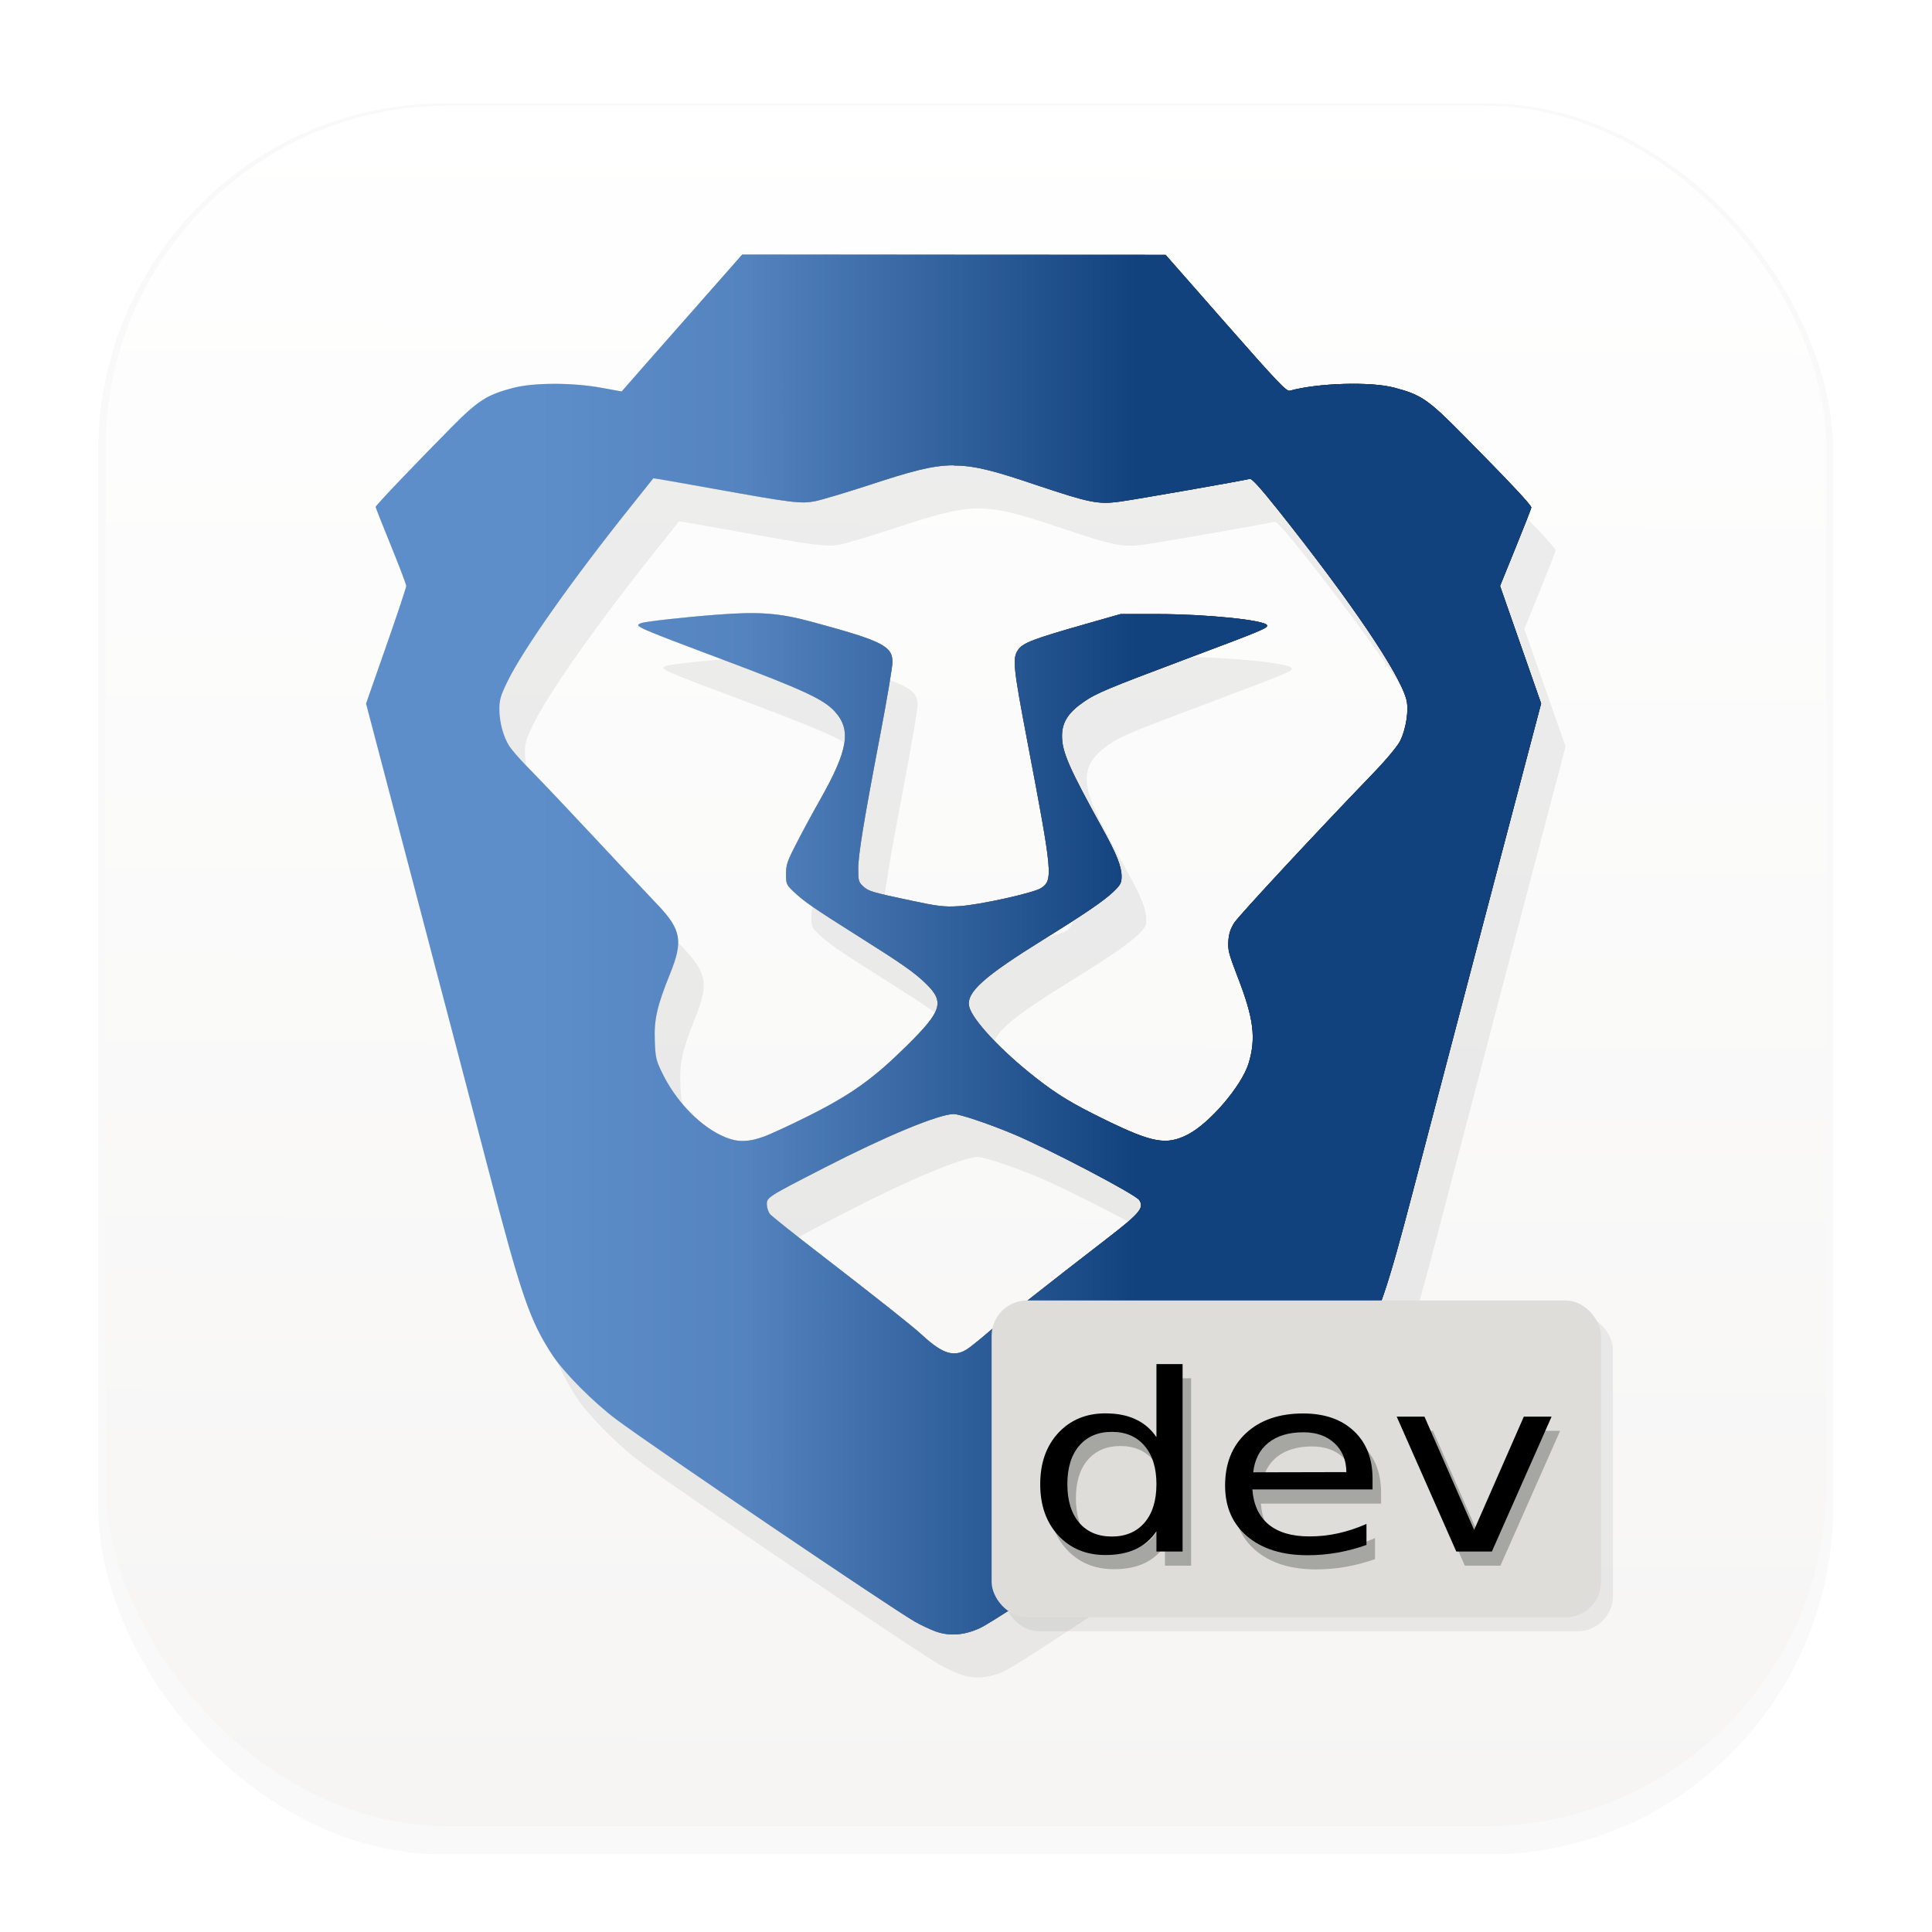 <svg width="64" height="64" version="1.1" viewBox="0 0 16.933 16.933" xmlns="http://www.w3.org/2000/svg">
 <defs>
  <filter id="filter1178" x="-.048" y="-.048" width="1.096" height="1.096" color-interpolation-filters="sRGB">
   <feGaussianBlur stdDeviation="0.307"/>
  </filter>
  <linearGradient id="linearGradient1340" x1="8.355" x2="8.4" y1="16.007" y2=".794" gradientUnits="userSpaceOnUse">
   <stop stop-color="#f6f5f4" offset="0"/>
   <stop stop-color="#ffffff" offset="1"/>
  </linearGradient>
  <filter id="filter2441" x="-.082" y="-.069" width="1.163" height="1.139" color-interpolation-filters="sRGB">
   <feGaussianBlur stdDeviation="0.322"/>
  </filter>
  <filter id="filter5511" x="-.057" y="-.11" width="1.114" height="1.219" color-interpolation-filters="sRGB">
   <feGaussianBlur stdDeviation="0.127"/>
  </filter>
  <filter id="filter1795" x="-.056" y="-.127" width="1.112" height="1.254" color-interpolation-filters="sRGB">
   <feGaussianBlur stdDeviation="0.096"/>
  </filter>
  <linearGradient id="linearGradient2448" x1="28.999" x2="44.34" y1="-4.927" y2="-4.923" gradientTransform="matrix(.668 0 0 .668 -16.14 10.84)" gradientUnits="userSpaceOnUse">
   <stop stop-color="#ffffff" offset="0"/>
   <stop stop-color="#000000" offset="1"/>
  </linearGradient>
  <linearGradient id="linearGradient1116" x1="28.976" x2="44.399" y1="-6.999" y2="-7" gradientTransform="matrix(.668 0 0 .668 -16.14 10.84)" gradientUnits="userSpaceOnUse">
   <stop stop-color="#ffffff" offset="0"/>
   <stop stop-color="#ffffff" offset=".144"/>
   <stop stop-color="#deddda" offset=".32"/>
   <stop stop-color="#000000" offset=".656"/>
   <stop stop-color="#000000" offset="1"/>
  </linearGradient>
 </defs>
 <g stroke-linecap="round" stroke-linejoin="round">
  <rect transform="matrix(.991 0 0 1 .073 .002)" x=".794" y=".905" width="15.346" height="15.346" rx="3.053" ry="3.053" fill="#000000" filter="url(#filter1178)" opacity=".15" stroke-width="1.249" style="mix-blend-mode:normal"/>
  <rect x=".926" y=".926" width="15.081" height="15.081" rx="3" ry="3" fill="url(#linearGradient1340)" stroke-width="1.227"/>
  <rect x=".012" y=".006" width="16.924" height="16.927" fill="none" opacity=".15" stroke-width="1.052"/>
 </g>
 <path transform="matrix(1.088 0 0 1.088 -.738 -1.275)" d="m6.855 3.568-0.449 0.51c-0.247 0.28-0.466 0.529-0.486 0.552l-0.036 0.042-0.167-0.03c-0.232-0.042-0.542-0.042-0.704 6.137e-4 -0.215 0.056-0.284 0.1-0.501 0.319-0.287 0.289-0.61 0.628-0.61 0.64 0 0.006 0.056 0.146 0.123 0.312 0.068 0.166 0.123 0.312 0.123 0.325 0 0.012-0.073 0.231-0.162 0.485l-0.161 0.463 0.386 1.468c0.213 0.808 0.479 1.821 0.591 2.252 0.273 1.047 0.341 1.246 0.523 1.525 0.092 0.142 0.335 0.386 0.521 0.524 0.322 0.239 2.172 1.492 2.398 1.624 0.048 0.028 0.124 0.064 0.169 0.08 0.115 0.041 0.232 0.032 0.36-0.028 0.144-0.067 1.695-1.105 2.361-1.58 0.381-0.272 0.55-0.439 0.702-0.696 0.149-0.252 0.215-0.447 0.427-1.26 0.079-0.303 0.343-1.308 0.585-2.231l0.442-1.679-0.166-0.473-0.166-0.474 0.125-0.308c0.069-0.169 0.126-0.315 0.127-0.324 0.002-0.018-0.167-0.199-0.546-0.582-0.287-0.29-0.339-0.326-0.558-0.384-0.189-0.05-0.617-0.038-0.842 0.025-0.026 0.007-0.103-0.073-0.515-0.544l-0.484-0.552-1.706-9.207e-4zm1.709 1.7c0.176 4.11e-5 0.35 0.053 0.667 0.159 0.424 0.142 0.493 0.155 0.663 0.132 0.13-0.018 1.009-0.171 1.051-0.184 0.016-0.005 0.086 0.073 0.233 0.258 0.583 0.733 0.972 1.308 1.028 1.519 0.022 0.083-0.002 0.24-0.051 0.338-0.022 0.043-0.112 0.151-0.221 0.264-0.454 0.471-1.074 1.137-1.113 1.197-0.031 0.047-0.045 0.088-0.049 0.147-0.005 0.073 0.004 0.106 0.076 0.292 0.129 0.332 0.149 0.491 0.088 0.693-0.055 0.182-0.315 0.486-0.493 0.576-0.17 0.086-0.28 0.066-0.654-0.116-0.27-0.131-0.392-0.205-0.568-0.343-0.279-0.218-0.516-0.472-0.537-0.576-0.023-0.113 0.119-0.239 0.604-0.54 0.333-0.207 0.484-0.31 0.559-0.383 0.056-0.054 0.065-0.07 0.065-0.122 0-0.081-0.039-0.18-0.154-0.388-0.268-0.484-0.325-0.615-0.325-0.743 0-0.112 0.051-0.19 0.181-0.28 0.095-0.066 0.192-0.106 0.793-0.331 0.646-0.243 0.685-0.259 0.677-0.282-0.014-0.041-0.49-0.09-0.882-0.09h-0.297l-0.29 0.083c-0.413 0.118-0.494 0.149-0.534 0.204-0.048 0.067-0.041 0.135 0.075 0.742 0.203 1.067 0.207 1.114 0.109 1.178-0.059 0.039-0.499 0.136-0.659 0.145-0.121 0.007-0.167 0.002-0.379-0.043-0.324-0.069-0.351-0.076-0.395-0.118-0.035-0.032-0.038-0.046-0.038-0.138 0-0.115 0.044-0.381 0.181-1.103 0.052-0.275 0.095-0.528 0.095-0.564 0-0.13-0.081-0.17-0.646-0.324-0.262-0.071-0.428-0.084-0.762-0.059-0.26 0.02-0.582 0.055-0.616 0.068-0.062 0.024-0.061 0.024 0.679 0.302 0.622 0.234 0.791 0.312 0.879 0.408 0.138 0.149 0.111 0.312-0.116 0.714-0.058 0.102-0.143 0.26-0.189 0.35-0.074 0.144-0.084 0.174-0.084 0.247 0 0.08 0.003 0.087 0.062 0.142 0.085 0.08 0.159 0.132 0.512 0.354 0.362 0.228 0.461 0.297 0.555 0.389 0.15 0.146 0.128 0.218-0.153 0.497-0.267 0.265-0.446 0.393-0.787 0.565-0.156 0.078-0.325 0.156-0.377 0.174-0.138 0.046-0.223 0.042-0.343-0.019-0.183-0.092-0.361-0.283-0.467-0.501-0.048-0.099-0.053-0.123-0.058-0.255-0.007-0.172 0.018-0.279 0.123-0.54 0.105-0.259 0.089-0.353-0.089-0.543-0.048-0.05-0.136-0.144-0.196-0.208-0.06-0.064-0.204-0.217-0.32-0.341-0.222-0.237-0.395-0.42-0.558-0.588-0.054-0.056-0.114-0.125-0.132-0.154-0.048-0.074-0.08-0.193-0.08-0.296 0-0.076 0.01-0.109 0.067-0.226 0.125-0.256 0.521-0.818 0.994-1.409 0.098-0.123 0.179-0.224 0.18-0.226s0.214 0.035 0.473 0.082c0.644 0.116 0.717 0.125 0.83 0.103 0.05-0.01 0.248-0.069 0.44-0.132 0.323-0.106 0.5-0.158 0.676-0.158zm-0.005 5.225c0.048 0 0.269 0.073 0.467 0.155 0.283 0.117 0.998 0.49 1.028 0.537 0.041 0.063 5e-3 0.106-0.263 0.313-0.464 0.358-0.858 0.668-0.952 0.751-0.052 0.045-0.123 0.103-0.158 0.128-0.111 0.079-0.205 0.053-0.376-0.105-0.08-0.074-0.355-0.292-0.845-0.67-0.196-0.151-0.367-0.288-0.381-0.304-0.014-0.016-0.025-0.051-0.025-0.076-6.06e-4 -0.059 3.1e-4 -0.06 0.464-0.298 0.495-0.255 0.922-0.432 1.041-0.432z" fill="#000000" filter="url(#filter2441)" opacity=".25" stroke-width=".015"/>
 <path d="m6.505 2.231-0.489 0.555c-0.269 0.305-0.507 0.575-0.528 0.6l-0.039 0.045-0.182-0.033c-0.253-0.046-0.589-0.045-0.766 6.678e-4 -0.234 0.061-0.309 0.109-0.545 0.347-0.312 0.315-0.664 0.684-0.664 0.697 0 0.006 0.06 0.159 0.134 0.34 0.074 0.181 0.134 0.34 0.134 0.353 0 0.014-0.079 0.251-0.176 0.528l-0.176 0.503 0.42 1.598c0.231 0.879 0.521 1.982 0.643 2.451 0.297 1.14 0.371 1.356 0.569 1.659 0.101 0.155 0.365 0.42 0.567 0.57 0.351 0.26 2.364 1.623 2.609 1.767 0.052 0.03 0.135 0.069 0.184 0.087 0.125 0.044 0.252 0.034 0.392-0.031 0.157-0.073 1.844-1.203 2.569-1.719 0.415-0.296 0.598-0.478 0.763-0.757 0.162-0.275 0.234-0.486 0.465-1.371 0.086-0.33 0.373-1.423 0.637-2.428l0.481-1.827-0.18-0.515-0.18-0.515 0.136-0.335c0.075-0.184 0.137-0.343 0.138-0.352 0.002-0.02-0.182-0.216-0.594-0.633-0.312-0.316-0.369-0.355-0.607-0.418-0.206-0.055-0.672-0.041-0.916 0.027-0.029 0.008-0.112-0.08-0.561-0.591l-0.527-0.6-1.857-1e-3zm1.859 1.849c0.191 4.47e-5 0.381 0.057 0.725 0.173 0.461 0.154 0.536 0.169 0.722 0.144 0.141-0.019 1.097-0.187 1.143-0.2 0.017-0.005 0.094 0.08 0.254 0.281 0.634 0.797 1.057 1.423 1.118 1.652 0.024 0.09-2e-3 0.261-0.056 0.367-0.024 0.046-0.122 0.164-0.241 0.287-0.494 0.512-1.168 1.238-1.21 1.302-0.034 0.052-0.048 0.095-0.053 0.16-0.006 0.079 0.004 0.115 0.082 0.318 0.14 0.361 0.162 0.534 0.096 0.754-0.06 0.198-0.343 0.529-0.536 0.627-0.185 0.093-0.305 0.072-0.712-0.126-0.294-0.143-0.426-0.223-0.618-0.373-0.304-0.238-0.562-0.514-0.584-0.627-0.025-0.123 0.129-0.26 0.657-0.588 0.362-0.225 0.526-0.337 0.608-0.416 0.061-0.059 0.071-0.076 0.071-0.133 0-0.088-0.043-0.196-0.168-0.422-0.291-0.527-0.354-0.669-0.354-0.809 0-0.122 0.055-0.207 0.197-0.304 0.104-0.071 0.208-0.115 0.863-0.361 0.703-0.264 0.745-0.281 0.737-0.306-0.015-0.045-0.533-0.098-0.96-0.098h-0.324l-0.316 0.09c-0.449 0.128-0.538 0.162-0.581 0.222-0.052 0.073-0.045 0.147 0.081 0.808 0.221 1.161 0.226 1.212 0.119 1.282-0.064 0.042-0.543 0.148-0.717 0.158-0.132 0.008-0.182 0.002-0.413-0.047-0.353-0.075-0.382-0.083-0.43-0.128-0.038-0.035-0.042-0.05-0.042-0.15 0-0.125 0.047-0.415 0.197-1.2 0.057-0.299 0.103-0.575 0.103-0.614 0-0.141-0.088-0.185-0.703-0.352-0.286-0.078-0.466-0.092-0.829-0.064-0.282 0.021-0.633 0.06-0.67 0.074-0.067 0.026-0.067 0.026 0.738 0.329 0.677 0.254 0.86 0.339 0.956 0.443 0.15 0.163 0.121 0.339-0.127 0.777-0.063 0.111-0.156 0.283-0.206 0.381-0.081 0.156-0.092 0.189-0.092 0.269 0 0.087 0.003 0.094 0.067 0.155 0.092 0.087 0.173 0.143 0.557 0.385 0.394 0.248 0.502 0.323 0.604 0.423 0.163 0.159 0.139 0.238-0.167 0.54-0.291 0.288-0.485 0.428-0.856 0.614-0.169 0.085-0.354 0.17-0.41 0.189-0.15 0.051-0.242 0.045-0.374-0.02-0.199-0.1-0.393-0.308-0.508-0.546-0.052-0.107-0.058-0.134-0.063-0.278-0.007-0.187 0.019-0.303 0.134-0.588 0.114-0.282 0.097-0.384-0.097-0.591-0.052-0.055-0.148-0.157-0.213-0.226-0.066-0.069-0.222-0.236-0.348-0.371-0.241-0.258-0.429-0.457-0.607-0.64-0.059-0.061-0.124-0.136-0.144-0.167-0.052-0.081-0.087-0.21-0.087-0.322 0-0.083 0.01-0.119 0.072-0.246 0.136-0.279 0.567-0.89 1.081-1.533 0.107-0.134 0.195-0.244 0.196-0.246 1e-3 -0.002 0.232 0.038 0.514 0.089 0.701 0.126 0.78 0.136 0.903 0.112 0.055-0.011 0.27-0.075 0.478-0.143 0.351-0.115 0.544-0.172 0.736-0.172zm-0.006 5.684c0.053 0 0.292 0.08 0.508 0.169 0.308 0.127 1.085 0.534 1.119 0.585 0.045 0.069 0.005 0.115-0.286 0.34-0.505 0.389-0.933 0.727-1.036 0.817-0.056 0.049-0.134 0.112-0.172 0.14-0.12 0.086-0.224 0.058-0.409-0.114-0.088-0.081-0.386-0.317-0.919-0.729-0.213-0.164-0.399-0.313-0.414-0.331-0.015-0.018-0.027-0.055-0.028-0.083-6.593e-4 -0.064 3.373e-4 -0.065 0.505-0.324 0.538-0.277 1.003-0.47 1.133-0.47z" fill="url(#linearGradient2448)" stroke-width=".016"/>
 <path d="m6.505 2.231-0.489 0.555c-0.269 0.305-0.507 0.575-0.528 0.6l-0.039 0.045-0.182-0.033c-0.253-0.046-0.589-0.045-0.766 6.678e-4 -0.234 0.061-0.309 0.109-0.545 0.347-0.312 0.315-0.664 0.684-0.664 0.697 0 0.006 0.06 0.159 0.134 0.34 0.074 0.181 0.134 0.34 0.134 0.353 0 0.014-0.079 0.251-0.176 0.528l-0.176 0.503 0.42 1.598c0.231 0.879 0.521 1.982 0.643 2.451 0.297 1.14 0.371 1.356 0.569 1.659 0.101 0.155 0.365 0.42 0.567 0.57 0.351 0.26 2.364 1.623 2.609 1.767 0.052 0.03 0.135 0.069 0.184 0.087 0.125 0.044 0.252 0.034 0.392-0.031 0.157-0.073 1.844-1.203 2.569-1.719 0.415-0.296 0.598-0.478 0.763-0.757 0.162-0.275 0.234-0.486 0.465-1.371 0.086-0.33 0.373-1.423 0.637-2.428l0.481-1.827-0.18-0.515-0.18-0.515 0.136-0.335c0.075-0.184 0.137-0.343 0.138-0.352 0.002-0.02-0.182-0.216-0.594-0.633-0.312-0.316-0.369-0.355-0.607-0.418-0.206-0.055-0.672-0.041-0.916 0.027-0.029 0.008-0.112-0.08-0.561-0.591l-0.527-0.6-1.857-1e-3zm1.859 1.849c0.191 4.47e-5 0.381 0.057 0.725 0.173 0.461 0.154 0.536 0.169 0.722 0.144 0.141-0.019 1.097-0.187 1.143-0.2 0.017-0.005 0.094 0.08 0.254 0.281 0.634 0.797 1.057 1.423 1.118 1.652 0.024 0.09-2e-3 0.261-0.056 0.367-0.024 0.046-0.122 0.164-0.241 0.287-0.494 0.512-1.168 1.238-1.21 1.302-0.034 0.052-0.048 0.095-0.053 0.16-0.006 0.079 0.004 0.115 0.082 0.318 0.14 0.361 0.162 0.534 0.096 0.754-0.06 0.198-0.343 0.529-0.536 0.627-0.185 0.093-0.305 0.072-0.712-0.126-0.294-0.143-0.426-0.223-0.618-0.373-0.304-0.238-0.562-0.514-0.584-0.627-0.025-0.123 0.129-0.26 0.657-0.588 0.362-0.225 0.526-0.337 0.608-0.416 0.061-0.059 0.071-0.076 0.071-0.133 0-0.088-0.043-0.196-0.168-0.422-0.291-0.527-0.354-0.669-0.354-0.809 0-0.122 0.055-0.207 0.197-0.304 0.104-0.071 0.208-0.115 0.863-0.361 0.703-0.264 0.745-0.281 0.737-0.306-0.015-0.045-0.533-0.098-0.96-0.098h-0.324l-0.316 0.09c-0.449 0.128-0.538 0.162-0.581 0.222-0.052 0.073-0.045 0.147 0.081 0.808 0.221 1.161 0.226 1.212 0.119 1.282-0.064 0.042-0.543 0.148-0.717 0.158-0.132 0.008-0.182 0.002-0.413-0.047-0.353-0.075-0.382-0.083-0.43-0.128-0.038-0.035-0.042-0.05-0.042-0.15 0-0.125 0.047-0.415 0.197-1.2 0.057-0.299 0.103-0.575 0.103-0.614 0-0.141-0.088-0.185-0.703-0.352-0.286-0.078-0.466-0.092-0.829-0.064-0.282 0.021-0.633 0.06-0.67 0.074-0.067 0.026-0.067 0.026 0.738 0.329 0.677 0.254 0.86 0.339 0.956 0.443 0.15 0.163 0.121 0.339-0.127 0.777-0.063 0.111-0.156 0.283-0.206 0.381-0.081 0.156-0.092 0.189-0.092 0.269 0 0.087 0.003 0.094 0.067 0.155 0.092 0.087 0.173 0.143 0.557 0.385 0.394 0.248 0.502 0.323 0.604 0.423 0.163 0.159 0.139 0.238-0.167 0.54-0.291 0.288-0.485 0.428-0.856 0.614-0.169 0.085-0.354 0.17-0.41 0.189-0.15 0.051-0.242 0.045-0.374-0.02-0.199-0.1-0.393-0.308-0.508-0.546-0.052-0.107-0.058-0.134-0.063-0.278-0.007-0.187 0.019-0.303 0.134-0.588 0.114-0.282 0.097-0.384-0.097-0.591-0.052-0.055-0.148-0.157-0.213-0.226-0.066-0.069-0.222-0.236-0.348-0.371-0.241-0.258-0.429-0.457-0.607-0.64-0.059-0.061-0.124-0.136-0.144-0.167-0.052-0.081-0.087-0.21-0.087-0.322 0-0.083 0.01-0.119 0.072-0.246 0.136-0.279 0.567-0.89 1.081-1.533 0.107-0.134 0.195-0.244 0.196-0.246 1e-3 -0.002 0.232 0.038 0.514 0.089 0.701 0.126 0.78 0.136 0.903 0.112 0.055-0.011 0.27-0.075 0.478-0.143 0.351-0.115 0.544-0.172 0.736-0.172zm-0.006 5.684c0.053 0 0.292 0.08 0.508 0.169 0.308 0.127 1.085 0.534 1.119 0.585 0.045 0.069 0.005 0.115-0.286 0.34-0.505 0.389-0.933 0.727-1.036 0.817-0.056 0.049-0.134 0.112-0.172 0.14-0.12 0.086-0.224 0.058-0.409-0.114-0.088-0.081-0.386-0.317-0.919-0.729-0.213-0.164-0.399-0.313-0.414-0.331-0.015-0.018-0.027-0.055-0.028-0.083-6.593e-4 -0.064 3.373e-4 -0.065 0.505-0.324 0.538-0.277 1.003-0.47 1.133-0.47z" fill="url(#linearGradient1116)" stroke-width=".016"/>
 <rect x="8.796" y="11.52" width="5.341" height="2.777" ry=".311" fill="#000000" filter="url(#filter5511)" opacity=".25"/>
 <path d="m6.505 2.231-0.489 0.555c-0.269 0.305-0.507 0.575-0.528 0.6l-0.039 0.045-0.182-0.033c-0.253-0.046-0.589-0.045-0.766 6.678e-4 -0.234 0.061-0.309 0.109-0.545 0.347-0.312 0.315-0.664 0.684-0.664 0.697 0 0.006 0.06 0.159 0.134 0.34 0.074 0.181 0.134 0.34 0.134 0.353 0 0.014-0.079 0.251-0.176 0.528l-0.176 0.503 0.42 1.598c0.231 0.879 0.521 1.982 0.643 2.451 0.297 1.14 0.371 1.356 0.569 1.659 0.101 0.155 0.365 0.42 0.567 0.57 0.351 0.26 2.364 1.623 2.609 1.767 0.052 0.03 0.135 0.069 0.184 0.087 0.125 0.044 0.252 0.034 0.392-0.031 0.157-0.073 1.844-1.203 2.569-1.719 0.415-0.296 0.598-0.478 0.763-0.757 0.162-0.275 0.234-0.486 0.465-1.371 0.086-0.33 0.373-1.423 0.637-2.428l0.481-1.827-0.18-0.515-0.18-0.515 0.136-0.335c0.075-0.184 0.137-0.343 0.138-0.352 0.002-0.02-0.182-0.216-0.594-0.633-0.312-0.316-0.369-0.355-0.607-0.418-0.206-0.055-0.672-0.041-0.916 0.027-0.029 0.008-0.112-0.08-0.561-0.591l-0.527-0.6-1.857-1e-3zm1.859 1.849c0.191 4.47e-5 0.381 0.057 0.725 0.173 0.461 0.154 0.536 0.169 0.722 0.144 0.141-0.019 1.097-0.187 1.143-0.2 0.017-0.005 0.094 0.08 0.254 0.281 0.634 0.797 1.057 1.423 1.118 1.652 0.024 0.09-2e-3 0.261-0.056 0.367-0.024 0.046-0.122 0.164-0.241 0.287-0.494 0.512-1.168 1.238-1.21 1.302-0.034 0.052-0.048 0.095-0.053 0.16-0.006 0.079 0.004 0.115 0.082 0.318 0.14 0.361 0.162 0.534 0.096 0.754-0.06 0.198-0.343 0.529-0.536 0.627-0.185 0.093-0.305 0.072-0.712-0.126-0.294-0.143-0.426-0.223-0.618-0.373-0.304-0.238-0.562-0.514-0.584-0.627-0.025-0.123 0.129-0.26 0.657-0.588 0.362-0.225 0.526-0.337 0.608-0.416 0.061-0.059 0.071-0.076 0.071-0.133 0-0.088-0.043-0.196-0.168-0.422-0.291-0.527-0.354-0.669-0.354-0.809 0-0.122 0.055-0.207 0.197-0.304 0.104-0.071 0.208-0.115 0.863-0.361 0.703-0.264 0.745-0.281 0.737-0.306-0.015-0.045-0.533-0.098-0.96-0.098h-0.324l-0.316 0.09c-0.449 0.128-0.538 0.162-0.581 0.222-0.052 0.073-0.045 0.147 0.081 0.808 0.221 1.161 0.226 1.212 0.119 1.282-0.064 0.042-0.543 0.148-0.717 0.158-0.132 0.008-0.182 0.002-0.413-0.047-0.353-0.075-0.382-0.083-0.43-0.128-0.038-0.035-0.042-0.05-0.042-0.15 0-0.125 0.047-0.415 0.197-1.2 0.057-0.299 0.103-0.575 0.103-0.614 0-0.141-0.088-0.185-0.703-0.352-0.286-0.078-0.466-0.092-0.829-0.064-0.282 0.021-0.633 0.06-0.67 0.074-0.067 0.026-0.067 0.026 0.738 0.329 0.677 0.254 0.86 0.339 0.956 0.443 0.15 0.163 0.121 0.339-0.127 0.777-0.063 0.111-0.156 0.283-0.206 0.381-0.081 0.156-0.092 0.189-0.092 0.269 0 0.087 0.003 0.094 0.067 0.155 0.092 0.087 0.173 0.143 0.557 0.385 0.394 0.248 0.502 0.323 0.604 0.423 0.163 0.159 0.139 0.238-0.167 0.54-0.291 0.288-0.485 0.428-0.856 0.614-0.169 0.085-0.354 0.17-0.41 0.189-0.15 0.051-0.242 0.045-0.374-0.02-0.199-0.1-0.393-0.308-0.508-0.546-0.052-0.107-0.058-0.134-0.063-0.278-0.007-0.187 0.019-0.303 0.134-0.588 0.114-0.282 0.097-0.384-0.097-0.591-0.052-0.055-0.148-0.157-0.213-0.226-0.066-0.069-0.222-0.236-0.348-0.371-0.241-0.258-0.429-0.457-0.607-0.64-0.059-0.061-0.124-0.136-0.144-0.167-0.052-0.081-0.087-0.21-0.087-0.322 0-0.083 0.01-0.119 0.072-0.246 0.136-0.279 0.567-0.89 1.081-1.533 0.107-0.134 0.195-0.244 0.196-0.246 1e-3 -0.002 0.232 0.038 0.514 0.089 0.701 0.126 0.78 0.136 0.903 0.112 0.055-0.011 0.27-0.075 0.478-0.143 0.351-0.115 0.544-0.172 0.736-0.172zm-0.006 5.684c0.053 0 0.292 0.08 0.508 0.169 0.308 0.127 1.085 0.534 1.119 0.585 0.045 0.069 0.005 0.115-0.286 0.34-0.505 0.389-0.933 0.727-1.036 0.817-0.056 0.049-0.134 0.112-0.172 0.14-0.12 0.086-0.224 0.058-0.409-0.114-0.088-0.081-0.386-0.317-0.919-0.729-0.213-0.164-0.399-0.313-0.414-0.331-0.015-0.018-0.027-0.055-0.028-0.083-6.593e-4 -0.064 3.373e-4 -0.065 0.505-0.324 0.538-0.277 1.003-0.47 1.133-0.47z" fill="#1a5fb4" opacity=".7" stroke-width=".016"/>
 <rect x="8.691" y="11.398" width="5.341" height="2.777" ry=".311" fill="#deddda"/>
 <g transform="matrix(1.086 0 0 .921 -.049 -.049)" fill="#000000" filter="url(#filter1795)" opacity=".25" stroke-width=".22" aria-label="dev">
  <path d="m9.447 13.864v-0.695h0.211v1.784h-0.211v-0.193q-0.066 0.115-0.169 0.171-0.101 0.055-0.243 0.055-0.233 0-0.38-0.186-0.146-0.186-0.146-0.488t0.146-0.488q0.147-0.186 0.38-0.186 0.142 0 0.243 0.056 0.102 0.055 0.169 0.17zm-0.719 0.448q0 0.233 0.095 0.366 0.096 0.132 0.264 0.132 0.167 0 0.264-0.132 0.096-0.133 0.096-0.366 0-0.233-0.096-0.365-0.096-0.133-0.264-0.133-0.167 0-0.264 0.133-0.095 0.132-0.095 0.365z"/>
  <path d="m11.191 14.259v0.103h-0.97q0.014 0.218 0.131 0.333 0.118 0.114 0.328 0.114 0.122 0 0.235-0.03 0.115-0.03 0.227-0.089v0.2q-0.114 0.048-0.233 0.073-0.119 0.025-0.242 0.025-0.307 0-0.487-0.179-0.179-0.179-0.179-0.484 0-0.315 0.17-0.5 0.171-0.186 0.46-0.186 0.259 0 0.409 0.167 0.151 0.166 0.151 0.453zm-0.211-0.062q-0.002-0.173-0.097-0.276-0.094-0.103-0.25-0.103-0.177 0-0.283 0.1-0.105 0.1-0.122 0.281z"/>
  <path d="m11.386 13.669h0.224l0.401 1.078 0.401-1.078h0.224l-0.482 1.284h-0.287z"/>
 </g>
 <g transform="scale(1.086 .921)" fill="#000000" stroke-width=".22" aria-label="dev">
  <path d="m9.333 13.676v-0.695h0.211v1.784h-0.211v-0.193q-0.066 0.115-0.169 0.171-0.101 0.055-0.243 0.055-0.233 0-0.38-0.186-0.146-0.186-0.146-0.488t0.146-0.488q0.147-0.186 0.38-0.186 0.142 0 0.243 0.056 0.102 0.055 0.169 0.17zm-0.719 0.448q0 0.233 0.095 0.366 0.096 0.132 0.264 0.132 0.167 0 0.264-0.132 0.096-0.133 0.096-0.366 0-0.233-0.096-0.365-0.096-0.133-0.264-0.133-0.167 0-0.264 0.133-0.095 0.132-0.095 0.365z"/>
  <path d="m11.077 14.071v0.103h-0.97q0.014 0.218 0.131 0.333 0.118 0.114 0.328 0.114 0.122 0 0.235-0.03 0.115-0.03 0.227-0.089v0.2q-0.114 0.048-0.233 0.073-0.119 0.025-0.242 0.025-0.307 0-0.487-0.179-0.179-0.179-0.179-0.484 0-0.315 0.17-0.5 0.171-0.186 0.46-0.186 0.259 0 0.409 0.167 0.151 0.166 0.151 0.453zm-0.211-0.062q-0.002-0.173-0.097-0.276-0.094-0.103-0.25-0.103-0.177 0-0.283 0.1-0.105 0.1-0.122 0.281z"/>
  <path d="m11.272 13.481h0.224l0.401 1.078 0.401-1.078h0.224l-0.482 1.284h-0.287z"/>
 </g>
</svg>
